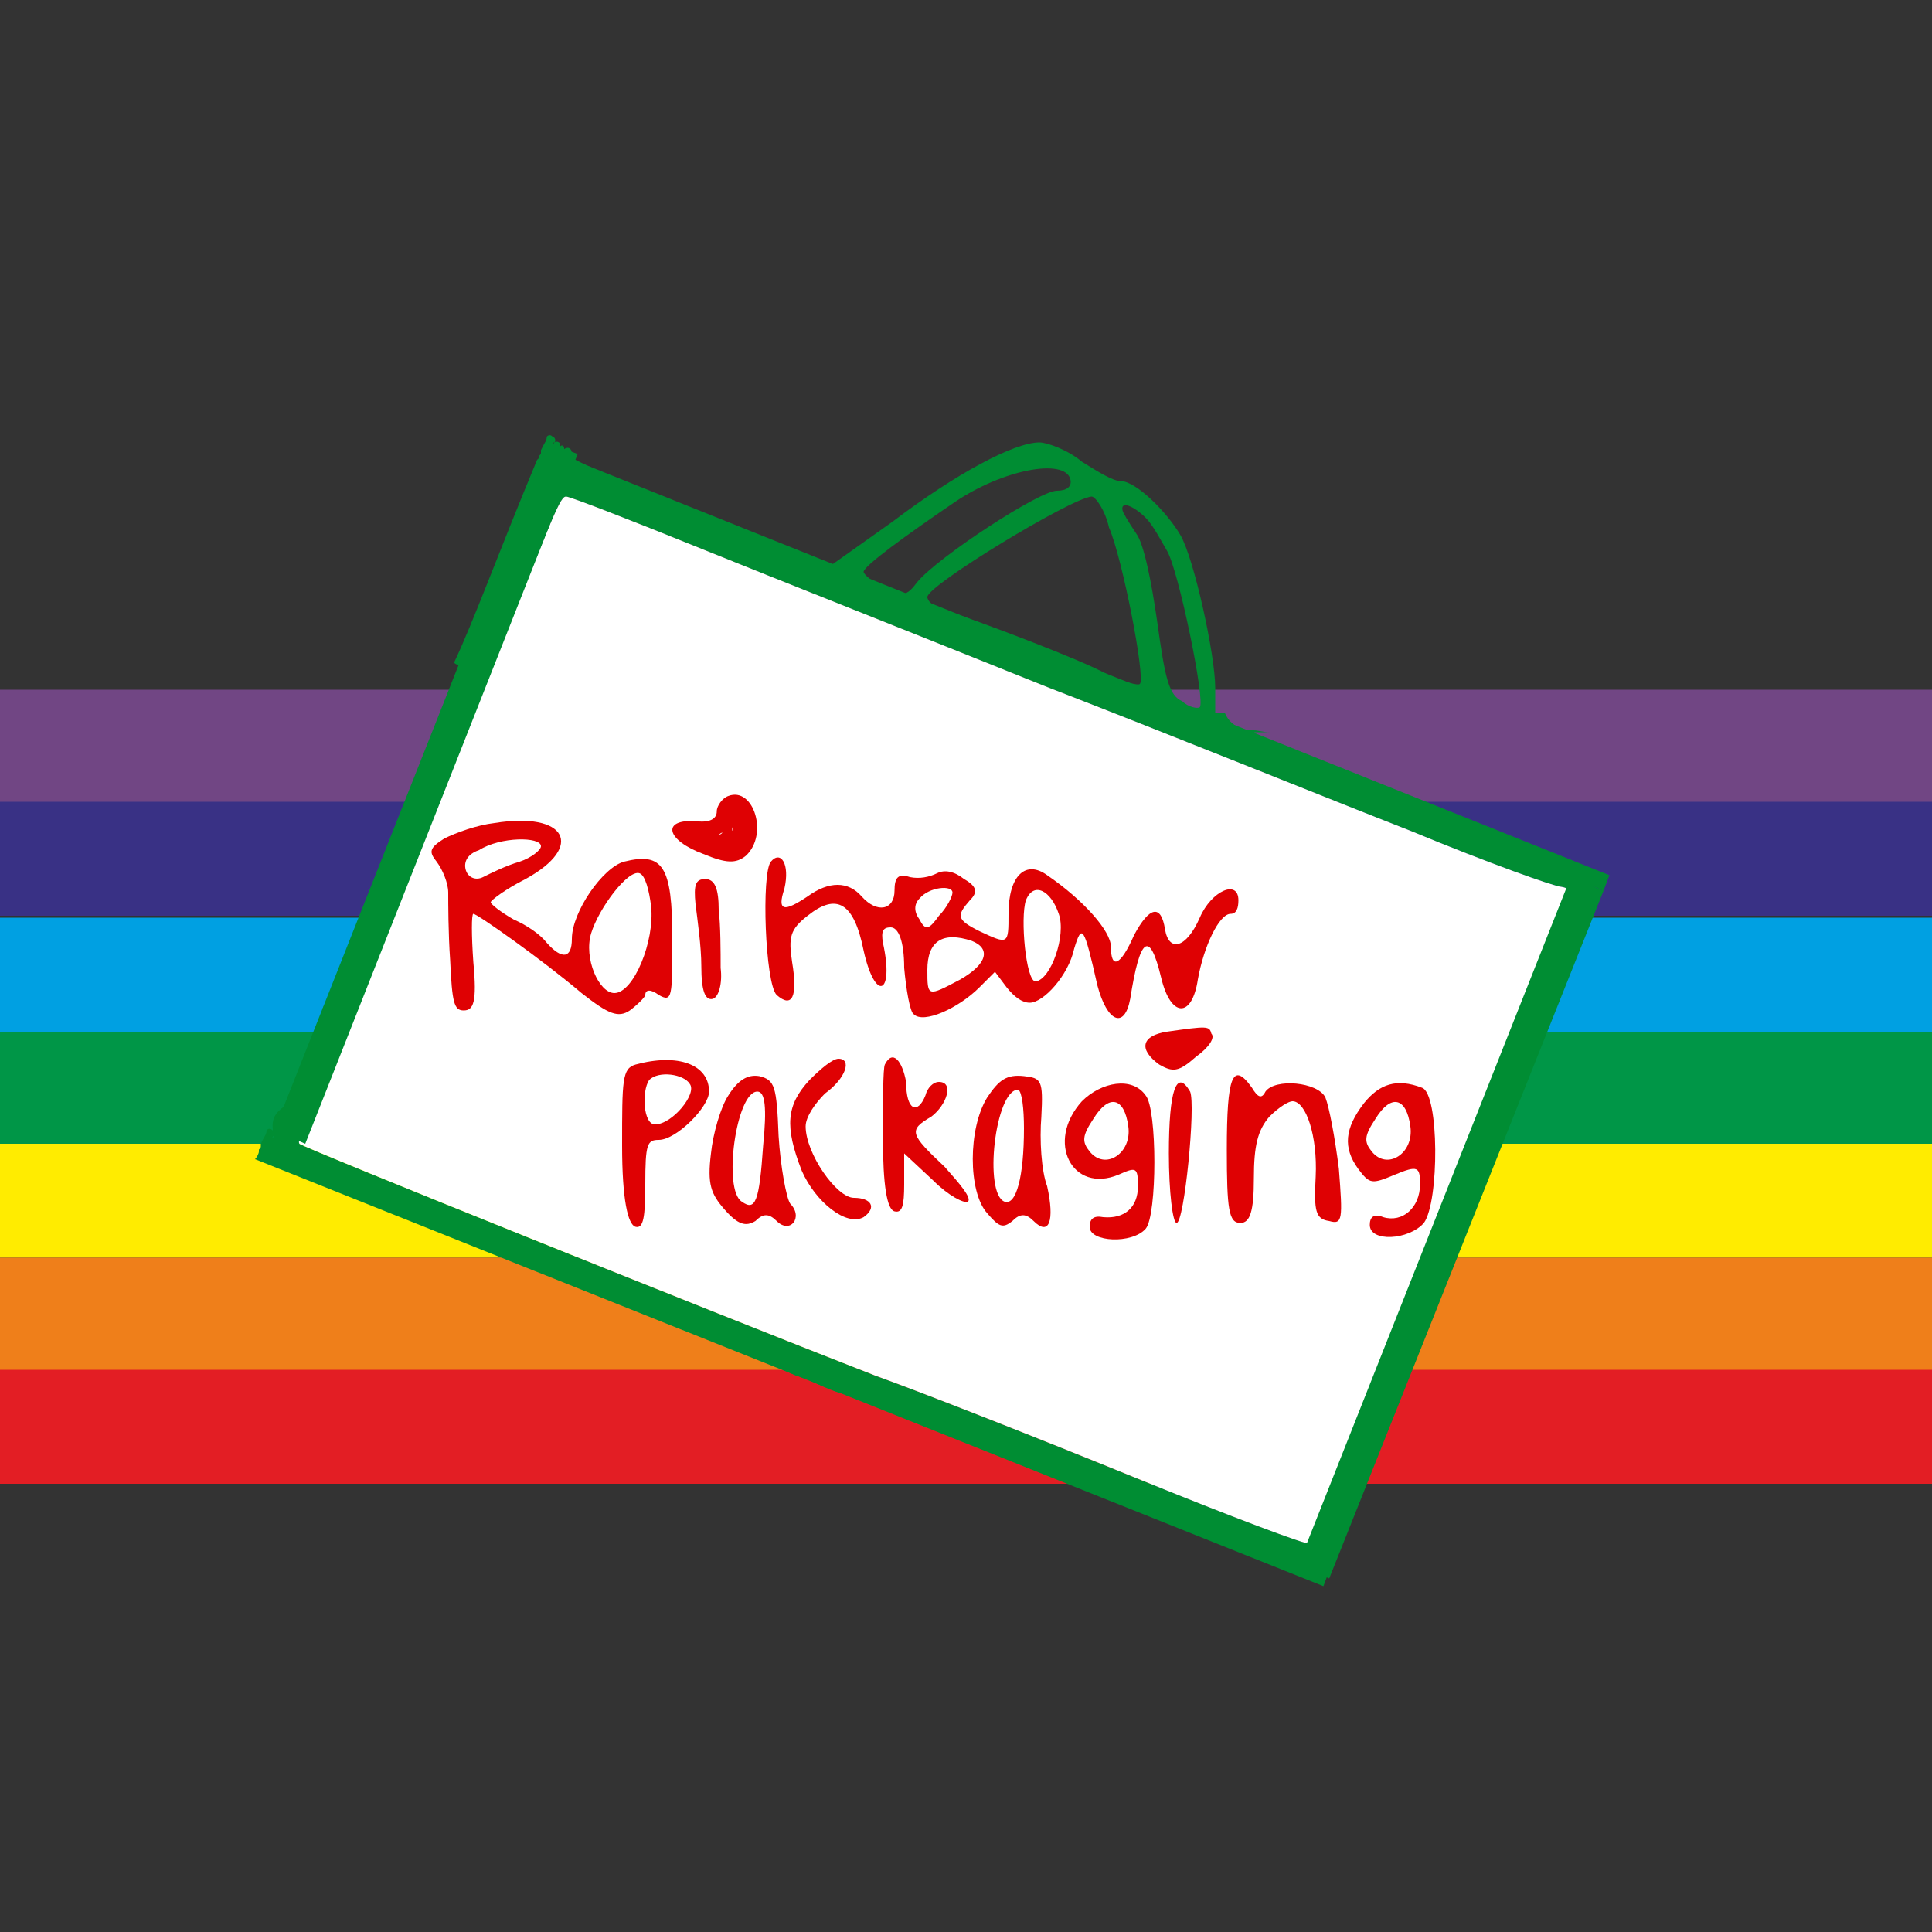 <?xml version="1.0" encoding="utf-8"?>
<!-- Generator: Adobe Illustrator 19.0.0, SVG Export Plug-In . SVG Version: 6.00 Build 0)  -->
<svg version="1.1" id="Layer_1" xmlns="http://www.w3.org/2000/svg" xmlns:xlink="http://www.w3.org/1999/xlink" x="0px" y="0px"
	 viewBox="-261.3 191.4 100 100" style="enable-background:new -261.3 191.4 100 100;" xml:space="preserve">
<rect x="-261.3" y="191.4" width="100" height="100" fill="#333333" stroke="none"/>
<style type="text/css">
	.st0{fill:#714684;}
	.st1{fill:#393185;}
	.st2{fill:#00A0E2;}
	.st3{fill:#009647;}
	.st4{fill:#FFEC00;}
	.st5{fill:#EF7F1A;}
	.st6{fill:#E31E24;}
	.st7{fill:#008D33;}
	.st8{fill:#FFFFFF;}
	.st9{fill:#DF0103;}
</style>
<g id="Layer_1_1_">
	<g>
		<g>
			<rect x="-261.3" y="227.1" class="st0" width="100" height="5.9"/>
			<rect x="-261.3" y="232.9" class="st1" width="100" height="5.9"/>
			<rect x="-261.3" y="238.9" class="st2" width="100" height="5.9"/>
			<rect x="-261.3" y="244.8" class="st3" width="100" height="5.9"/>
			<rect x="-261.3" y="250.6" class="st4" width="100" height="5.9"/>
			<rect x="-261.3" y="256.5" class="st5" width="100" height="5.9"/>
			<rect x="-261.3" y="262.3" class="st6" width="100" height="5.9"/>
		</g>
		<path class="st7" d="M-179.1,236.7c-1.4-0.3-2.5-0.8-4.6-1.8c-0.7-0.4-0.8-0.5-0.1-0.4c-1-0.2-2-0.5-3-0.9
			c-0.2-0.1-0.5-0.2-0.7-0.4c-0.5-0.1-0.8-0.3-1.3-0.5c-1.2-0.6-2.6-1.1-3-1.3c-0.4-0.2-0.9-0.4-1.2-0.4c-0.8,0-4-1.7-3.3-1.7
			c0.1,0,0.3,0,0.7,0c-0.3,0-0.6-0.1-0.8-0.1l0,0h-0.1c-0.7,0-1.2-0.4-1.4-0.9h-0.5V227c0-1.7-1.1-6.7-1.8-7.9s-2.3-2.8-3.1-2.8
			c-0.4,0-1.2-0.5-2-1c-0.7-0.6-1.8-1-2.2-1c-1.3,0-4.3,1.6-7.6,4.1l-3.1,2.2l-6.7-2.6c-3.7-1.4-7.1-2.9-7.4-3.3l0,0
			c-0.2,0-0.3,0.1-0.5,0.1c-0.3,0.1-0.5,0.2-0.7,0.4c-2,4.8-3.3,8.4-4.3,10.5c0.1,0.1,0.2,0.1,0.3,0.2c0.7,0.7,0.6,1.6,0,2.3
			c0.1-0.2-0.1,0.1-0.1,0.2c-0.1,0.1-0.2,0.3-0.2,0.4c-0.1,0.2-0.1,0.3-0.2,0.3c-0.3,3.3-2,6.3-3.6,9.1c-0.8,1.4-1.8,2.9-2.5,4.4
			c-0.2,0.4-0.4,0.8-0.5,1c0,0.2,0,0.4,0,0.5c0.1,0.3-0.1,1-0.4,1.7c-0.4,0.7-0.7,1.4-0.7,1.7c0,0.3-0.4,0.8-0.8,1.1
			c-0.7,0.5-0.8,0.8-0.6,1.8c0.3,1.2,1.6,2,10,5.3c1.9,0.8,3.7,1.5,4.2,1.7s1.6,0.7,2.5,1c2,0.8,6.2,2.4,9.4,3.8l0.9,0.4
			c0.8,0.2,1.5,0.7,2.3,0.9c0.7,0.1,1.2,0.3,1.9,0.5l0,0h0.4l8,3.2c4.5,1.8,9.4,3.8,11.1,4.5c1.7,0.8,3.1,1.2,3.2,1.1
			c0.3-0.4,1.6-3.3,2.3-5.4c0.4-0.8,0.7-1.8,0.9-2.3c-0.2-1.8,1-3.4,1.9-4.8c0.2-0.3,0.3-0.5,0.6-0.6c0.6-1.4,1.2-3,1.8-4.3
			c0.2-0.5,0.8-2.3,1.6-3.9l1.1-2.8c-0.1-0.3-0.1-0.6,0-0.9c0.5-1.4,1-2.8,2-3.9l0,0c0-0.1,0.4-1,0.8-2c0.5-0.9,1-2.3,1.2-2.8
			l0.2-0.6C-178.8,237.7-178.9,237.2-179.1,236.7z M-202,218.2c0.4,0.4,0.8,1.2,1.1,1.7c0.6,1,2,7.8,1.7,8.1c-0.1,0.1-0.6,0-0.9-0.3
			c-0.7-0.3-0.9-1.2-1.3-4.1c-0.3-2.1-0.7-4.1-1.1-4.6c-0.4-0.6-0.7-1.1-0.7-1.2C-203.3,217.3-202.6,217.6-202,218.2z M-204.8,217.1
			c0.2,0,0.7,0.7,0.9,1.6c0.7,1.6,1.9,7.8,1.6,8.1c-0.1,0.1-0.8-0.1-1.7-0.5c-1.2-0.7-6.5-2.7-8.6-3.4c-0.4-0.1-0.7-0.4-0.7-0.6
			C-213.3,221.7-205.9,217.2-204.8,217.1z M-211.9,217.4c2.5-1.7,5.7-2.3,6-1.2c0.1,0.4-0.2,0.6-0.7,0.6c-0.9,0-6.1,3.4-7.2,4.7
			c-0.6,0.8-0.8,0.8-1.8,0.3c-0.6-0.3-1-0.7-1-0.8C-216.6,220.7-214.4,219.1-211.9,217.4z M-180.6,239.7c-0.4,0.8-0.8,2-1,2.4
			c-0.2,0.5-1.3,3.2-2.4,6c-1.2,2.9-2.1,5.3-2.1,5.5s-0.6,1.7-1.3,3.3c-2.4,5.3-2.9,6.4-4.4,10.3c-0.8,2.2-1.6,4-1.7,4.1
			c-0.1,0.1-4.1-1.4-9-3.4c-4.9-2-11-4.4-13.5-5.3c-8.7-3.4-29.6-11.8-29.8-12c-0.1-0.1,0.1-0.7,0.5-1.3c0.8-1.7,5.2-12.4,5.2-12.9
			c0-0.2,0.6-1.6,1.2-3.1c0.7-1.5,2.2-5.1,3.3-7.9c3-7.5,3.3-8.3,3.6-8.3c0.2,0,3.3,1.2,7,2.7s11.8,4.7,18,7.2
			c6.2,2.4,14.6,5.8,18.7,7.4c4.1,1.7,7.5,2.9,7.8,2.9C-179.8,237.4-179.8,237.9-180.6,239.7z"/>
		<path class="st8" d="M-180.6,239.7c-0.4,0.8-0.8,2-1,2.4c-0.2,0.5-1.3,3.2-2.4,6c-1.2,2.9-2.1,5.3-2.1,5.5s-0.6,1.7-1.3,3.3
			c-2.4,5.3-2.9,6.4-4.4,10.3c-0.8,2.2-1.6,4-1.7,4.1c-0.1,0.1-4.1-1.4-9-3.4c-4.9-2-11-4.4-13.5-5.3c-8.7-3.4-29.6-11.8-29.8-12
			c-0.1-0.1,0.1-0.7,0.5-1.3c0.8-1.7,5.2-12.4,5.2-12.9c0-0.2,0.6-1.6,1.2-3.1c0.7-1.5,2.2-5.1,3.3-7.9c3-7.5,3.3-8.3,3.6-8.3
			c0.2,0,3.3,1.2,7,2.7s11.8,4.7,18,7.2c6.2,2.4,14.6,5.8,18.7,7.4c4.1,1.7,7.5,2.9,7.8,2.9C-179.8,237.4-179.8,237.9-180.6,239.7z"
			/>
		<path class="st9" d="M-223.6,232.6c-0.3,0.1-0.6,0.5-0.6,0.8c0,0.4-0.4,0.6-1.1,0.5c-1.8-0.1-1.5,1,0.4,1.7
			c1.2,0.5,1.7,0.5,2.2,0.1C-221.5,234.6-222.3,232.1-223.6,232.6z M-223.4,234.4L-223.4,234.4
			C-223.4,234.4-223.4,234.3-223.4,234.4c0-0.1,0-0.1,0-0.2l0,0C-223.4,234.3-223.3,234.3-223.4,234.4z M-223.9,234.5L-223.9,234.5
			c-0.1,0.1-0.2,0.1-0.2,0.2C-224.1,234.6-224,234.5-223.9,234.5C-224,234.5-223.9,234.5-223.9,234.5z"/>
		<path class="st9" d="M-235.7,234c-0.9,0.1-2,0.5-2.6,0.8c-0.8,0.5-0.8,0.7-0.4,1.2c0.3,0.4,0.6,1.1,0.6,1.6c0,0.5,0,2.1,0.1,3.5
			c0.1,2.2,0.2,2.6,0.7,2.6s0.7-0.4,0.5-2.5c-0.1-1.4-0.1-2.5,0-2.5c0.2,0,3.6,2.4,5.6,4.1c1.4,1.1,1.9,1.3,2.5,0.9
			c0.4-0.3,0.8-0.7,0.8-0.8c0-0.3,0.3-0.3,0.7,0c0.7,0.4,0.7,0.1,0.7-2.9c0-3.8-0.5-4.5-2.5-4c-1.1,0.3-2.7,2.6-2.7,4
			c0,1-0.5,1.1-1.3,0.2c-0.3-0.4-1-0.9-1.7-1.2c-0.7-0.4-1.2-0.8-1.2-0.9s0.8-0.7,1.8-1.2C-231,235.2-232,233.4-235.7,234z
			 M-233.3,235.2c0,0.2-0.5,0.6-1.1,0.8c-0.7,0.2-1.5,0.6-1.9,0.8c-0.4,0.2-0.8,0-0.9-0.4s0.1-0.8,0.7-1
			C-235.4,234.7-233.3,234.7-233.3,235.2z M-227.6,238.3c0.2,1.8-0.9,4.5-1.9,4.5c-0.8,0-1.6-1.8-1.2-3.1c0.4-1.3,1.9-3.3,2.5-3.1
			C-227.9,236.7-227.7,237.5-227.6,238.3z"/>
		<path class="st9" d="M-221.4,236c-0.5,0.6-0.3,6.3,0.3,6.9c0.8,0.7,1.1,0.1,0.8-1.7c-0.2-1.3-0.1-1.7,0.8-2.4
			c1.5-1.2,2.4-0.7,2.9,1.8c0.6,2.7,1.6,2.3,1-0.4c-0.1-0.6,0-0.8,0.4-0.8c0.4,0,0.7,0.7,0.7,2.1c0.1,1.1,0.3,2.3,0.5,2.4
			c0.5,0.5,2.3-0.3,3.4-1.4l0.8-0.8l0.6,0.8c0.4,0.5,0.8,0.8,1.2,0.8c0.7,0,2-1.4,2.3-2.8c0.4-1.3,0.5-1.2,1.2,1.9
			c0.5,1.9,1.4,2.3,1.7,0.7c0.5-3.2,1-3.6,1.6-1.1c0.5,2.1,1.6,2.1,1.9,0.1c0.3-1.7,1.1-3.4,1.7-3.4c0.3,0,0.4-0.3,0.4-0.7
			c0-1.1-1.4-0.5-2,0.9c-0.7,1.6-1.6,1.8-1.8,0.6c-0.2-1.3-0.8-1.2-1.6,0.3c-0.7,1.6-1.2,1.8-1.2,0.6c0-0.8-1.4-2.4-3.3-3.7
			c-1.1-0.8-2,0-2,2c0,1.6,0,1.6-1.5,0.9c-1.2-0.6-1.2-0.8-0.5-1.6c0.4-0.4,0.4-0.7-0.3-1.1c-0.5-0.4-1-0.5-1.4-0.3
			s-0.9,0.3-1.4,0.2c-0.6-0.2-0.8,0-0.8,0.7c0,1-0.9,1.2-1.7,0.3c-0.7-0.8-1.7-0.8-2.8,0c-1.2,0.8-1.6,0.8-1.2-0.4
			C-220.4,236.1-220.9,235.4-221.4,236z M-212,237.6c0,0.2-0.3,0.8-0.7,1.2c-0.5,0.7-0.7,0.8-1,0.2c-0.3-0.4-0.3-0.8,0-1.1
			C-213.2,237.3-212,237.2-212,237.6z M-206.5,238.7c0.4,1.1-0.4,3.4-1.2,3.5c-0.5,0-0.8-3.3-0.5-4.2
			C-207.8,237-206.9,237.5-206.5,238.7z M-211,240.1c1,0.4,0.8,1.2-0.6,2c-1.7,0.9-1.7,0.9-1.7-0.5
			C-213.3,240.1-212.5,239.6-211,240.1z"/>
		<path class="st9" d="M-225.3,238.2c0.1,0.8,0.3,2.2,0.3,3.2c0,1.3,0.2,1.8,0.6,1.7c0.3-0.1,0.5-0.8,0.4-1.6c0-0.8,0-2.2-0.1-3
			c0-1.1-0.2-1.6-0.7-1.6C-225.3,236.9-225.4,237.2-225.3,238.2z"/>
		<path class="st9" d="M-200.9,244.8c-1.3,0.2-1.5,0.9-0.4,1.7c0.7,0.4,1,0.4,1.9-0.4c0.7-0.5,1-1,0.8-1.2
			C-198.7,244.5-198.8,244.5-200.9,244.8z"/>
		<path class="st9" d="M-228.4,246.5c-0.7,0.2-0.7,0.8-0.7,4.2c0,2.8,0.3,4.1,0.7,4.2c0.4,0.1,0.5-0.5,0.5-2.2
			c0-2.1,0.1-2.3,0.7-2.3c0.9,0,2.6-1.7,2.6-2.5C-224.6,246.5-226.2,245.9-228.4,246.5z M-225.6,247.5c0.4,0.5-0.9,2.1-1.8,2.1
			c-0.6,0-0.7-1.7-0.3-2.3C-227.2,246.8-225.9,247-225.6,247.5z"/>
		<path class="st9" d="M-219.4,247.3c-1.2,1.3-1.3,2.4-0.4,4.7c0.7,1.6,2.3,2.9,3.2,2.4c0.7-0.5,0.4-1-0.5-1c-0.9,0-2.5-2.3-2.5-3.7
			c0-0.5,0.5-1.2,1-1.7c1.1-0.8,1.4-1.8,0.7-1.8C-218.2,246.2-218.8,246.7-219.4,247.3z"/>
		<path class="st9" d="M-215.5,246.5c-0.1,0.2-0.1,2-0.1,3.8c0,2.4,0.2,3.7,0.6,3.8c0.4,0.1,0.5-0.3,0.5-1.4v-1.6l1.5,1.4
			c0.8,0.8,1.6,1.2,1.8,1.1c0.2-0.2-0.4-0.9-1.2-1.8c-1.8-1.7-1.9-1.9-0.7-2.6c0.8-0.6,1.2-1.8,0.4-1.8c-0.3,0-0.6,0.3-0.7,0.7
			c-0.4,1-1,0.8-1-0.7C-214.6,246.3-215.1,245.7-215.5,246.5z"/>
		<path class="st9" d="M-223.6,248.1c-0.4,0.6-0.8,2-0.9,3c-0.2,1.6,0,2.1,0.7,2.9s1.1,0.9,1.6,0.6c0.4-0.4,0.7-0.4,1.1,0
			c0.7,0.7,1.4-0.2,0.7-0.9c-0.2-0.3-0.5-1.9-0.6-3.5c-0.1-2.6-0.2-2.9-1-3.1C-222.6,247-223.1,247.3-223.6,248.1z M-221.8,250.7
			c-0.2,2.9-0.4,3.4-1.1,2.9c-1-0.6-0.3-5.7,0.8-5.7C-221.7,247.9-221.6,248.7-221.8,250.7z"/>
		<path class="st9" d="M-210.2,248.2c-1,1.6-1,4.9,0,6c0.6,0.7,0.8,0.8,1.3,0.4c0.4-0.4,0.7-0.4,1.1,0c0.8,0.8,1.1,0,0.7-1.8
			c-0.3-0.8-0.4-2.4-0.3-3.6c0.1-1.9,0-2-0.9-2.1C-209.2,247-209.6,247.3-210.2,248.2z M-208.3,249.8c0,2.5-0.4,4-1,3.8
			c-1.1-0.4-0.5-5.8,0.7-5.8C-208.4,247.9-208.3,248.8-208.3,249.8z"/>
		<path class="st9" d="M-197.8,250.9c0,3.1,0.1,3.8,0.7,3.8c0.5,0,0.7-0.6,0.7-2.3s0.2-2.5,0.8-3.2c0.5-0.5,1-0.8,1.2-0.8
			c0.7,0,1.3,1.8,1.2,3.9c-0.1,1.8,0,2.2,0.7,2.3c0.7,0.2,0.7-0.1,0.5-2.7c-0.2-1.6-0.5-3.2-0.7-3.7c-0.4-0.8-2.6-1-3.1-0.3
			c-0.2,0.4-0.4,0.3-0.7-0.2C-197.5,246.3-197.8,247.1-197.8,250.9z"/>
		<path class="st9" d="M-205.3,248.4c-1.9,2.1-0.5,4.8,1.9,3.8c0.9-0.4,1-0.4,1,0.6c0,1.1-0.7,1.7-1.8,1.6c-0.5-0.1-0.7,0.1-0.7,0.5
			c0,0.8,2.2,0.9,2.9,0.1c0.6-0.7,0.6-6.2,0-6.9C-202.7,247.1-204.3,247.4-205.3,248.4z M-202.9,249.7c0.2,1.4-1.2,2.3-2,1.3
			c-0.4-0.5-0.4-0.8,0.2-1.7C-203.9,248-203.1,248.2-202.9,249.7z"/>
		<path class="st9" d="M-200.8,251.1c0,2,0.2,3.6,0.4,3.6c0.4,0,1-6.1,0.7-6.8C-200.4,246.7-200.8,247.8-200.8,251.1z"/>
		<path class="st9" d="M-190.7,248.5c-1,1.3-1.1,2.3-0.3,3.4c0.6,0.8,0.7,0.8,1.9,0.3c1.2-0.5,1.3-0.4,1.3,0.5c0,1.2-0.9,2-1.9,1.7
			c-0.5-0.2-0.7,0-0.7,0.4c0,0.9,2,0.8,2.8-0.1c0.8-1.1,0.8-6.7-0.1-7C-189,247.2-189.9,247.5-190.7,248.5z M-188.3,249.7
			c0.2,1.4-1.2,2.3-2,1.3c-0.4-0.5-0.4-0.8,0.2-1.7C-189.3,248-188.5,248.2-188.3,249.7z"/>
		<polygon class="st7" points="-233,214.3 -231.4,214.9 -245.5,250.6 -247.1,249.9 		"/>
		<polygon class="st7" points="-180,236.8 -178.3,237.5 -192.5,273.1 -194.1,272.4 		"/>
		<path class="st7" d="M-246.4,251L-246.4,251c0-0.1,0-0.2,0.1-0.2c0.2-0.1,0-0.4-0.2-0.3c0,0-0.1,0-0.1,0.1v-0.1
			c0-0.1-0.1-0.2-0.2-0.1v-0.1c0-0.1-0.2-0.2-0.3-0.1l-0.1,0.1c0,0,0-0.1,0.1-0.1c0.1-0.1,0-0.3-0.1-0.3c-0.1-0.1-0.2-0.1-0.3,0
			c0,0.2-0.1,0.3-0.2,0.5l-0.1,0.2l0,0l0,0c0,0,0,0,0,0.1s0,0.1-0.1,0.2v0.1c0,0.1-0.1,0.3-0.2,0.4l55.3,22.1l0.3-0.8L-246.4,251z"
			/>
		<path class="st7" d="M-231.9,215.1L-231.9,215.1c0-0.1,0-0.2,0.1-0.2c0.2-0.1,0-0.4-0.2-0.3c0,0-0.1,0-0.1,0.1v-0.1
			c0-0.1-0.1-0.2-0.2-0.1v-0.1c0-0.1-0.2-0.2-0.3-0.1l-0.1,0.1c0,0,0-0.1,0.1-0.1c0.1-0.1,0-0.3-0.1-0.3c-0.1-0.1-0.2-0.1-0.3,0
			c0,0.2-0.1,0.3-0.2,0.5l-0.1,0.2l0,0l0,0c0,0,0,0,0,0.1s0,0.1-0.1,0.2v0.1c0,0.1-0.1,0.3-0.2,0.4l55.3,22l0.3-0.8L-231.9,215.1z"
			/>
	</g>
</g>
<g id="Layer_2">
</g>
</svg>
